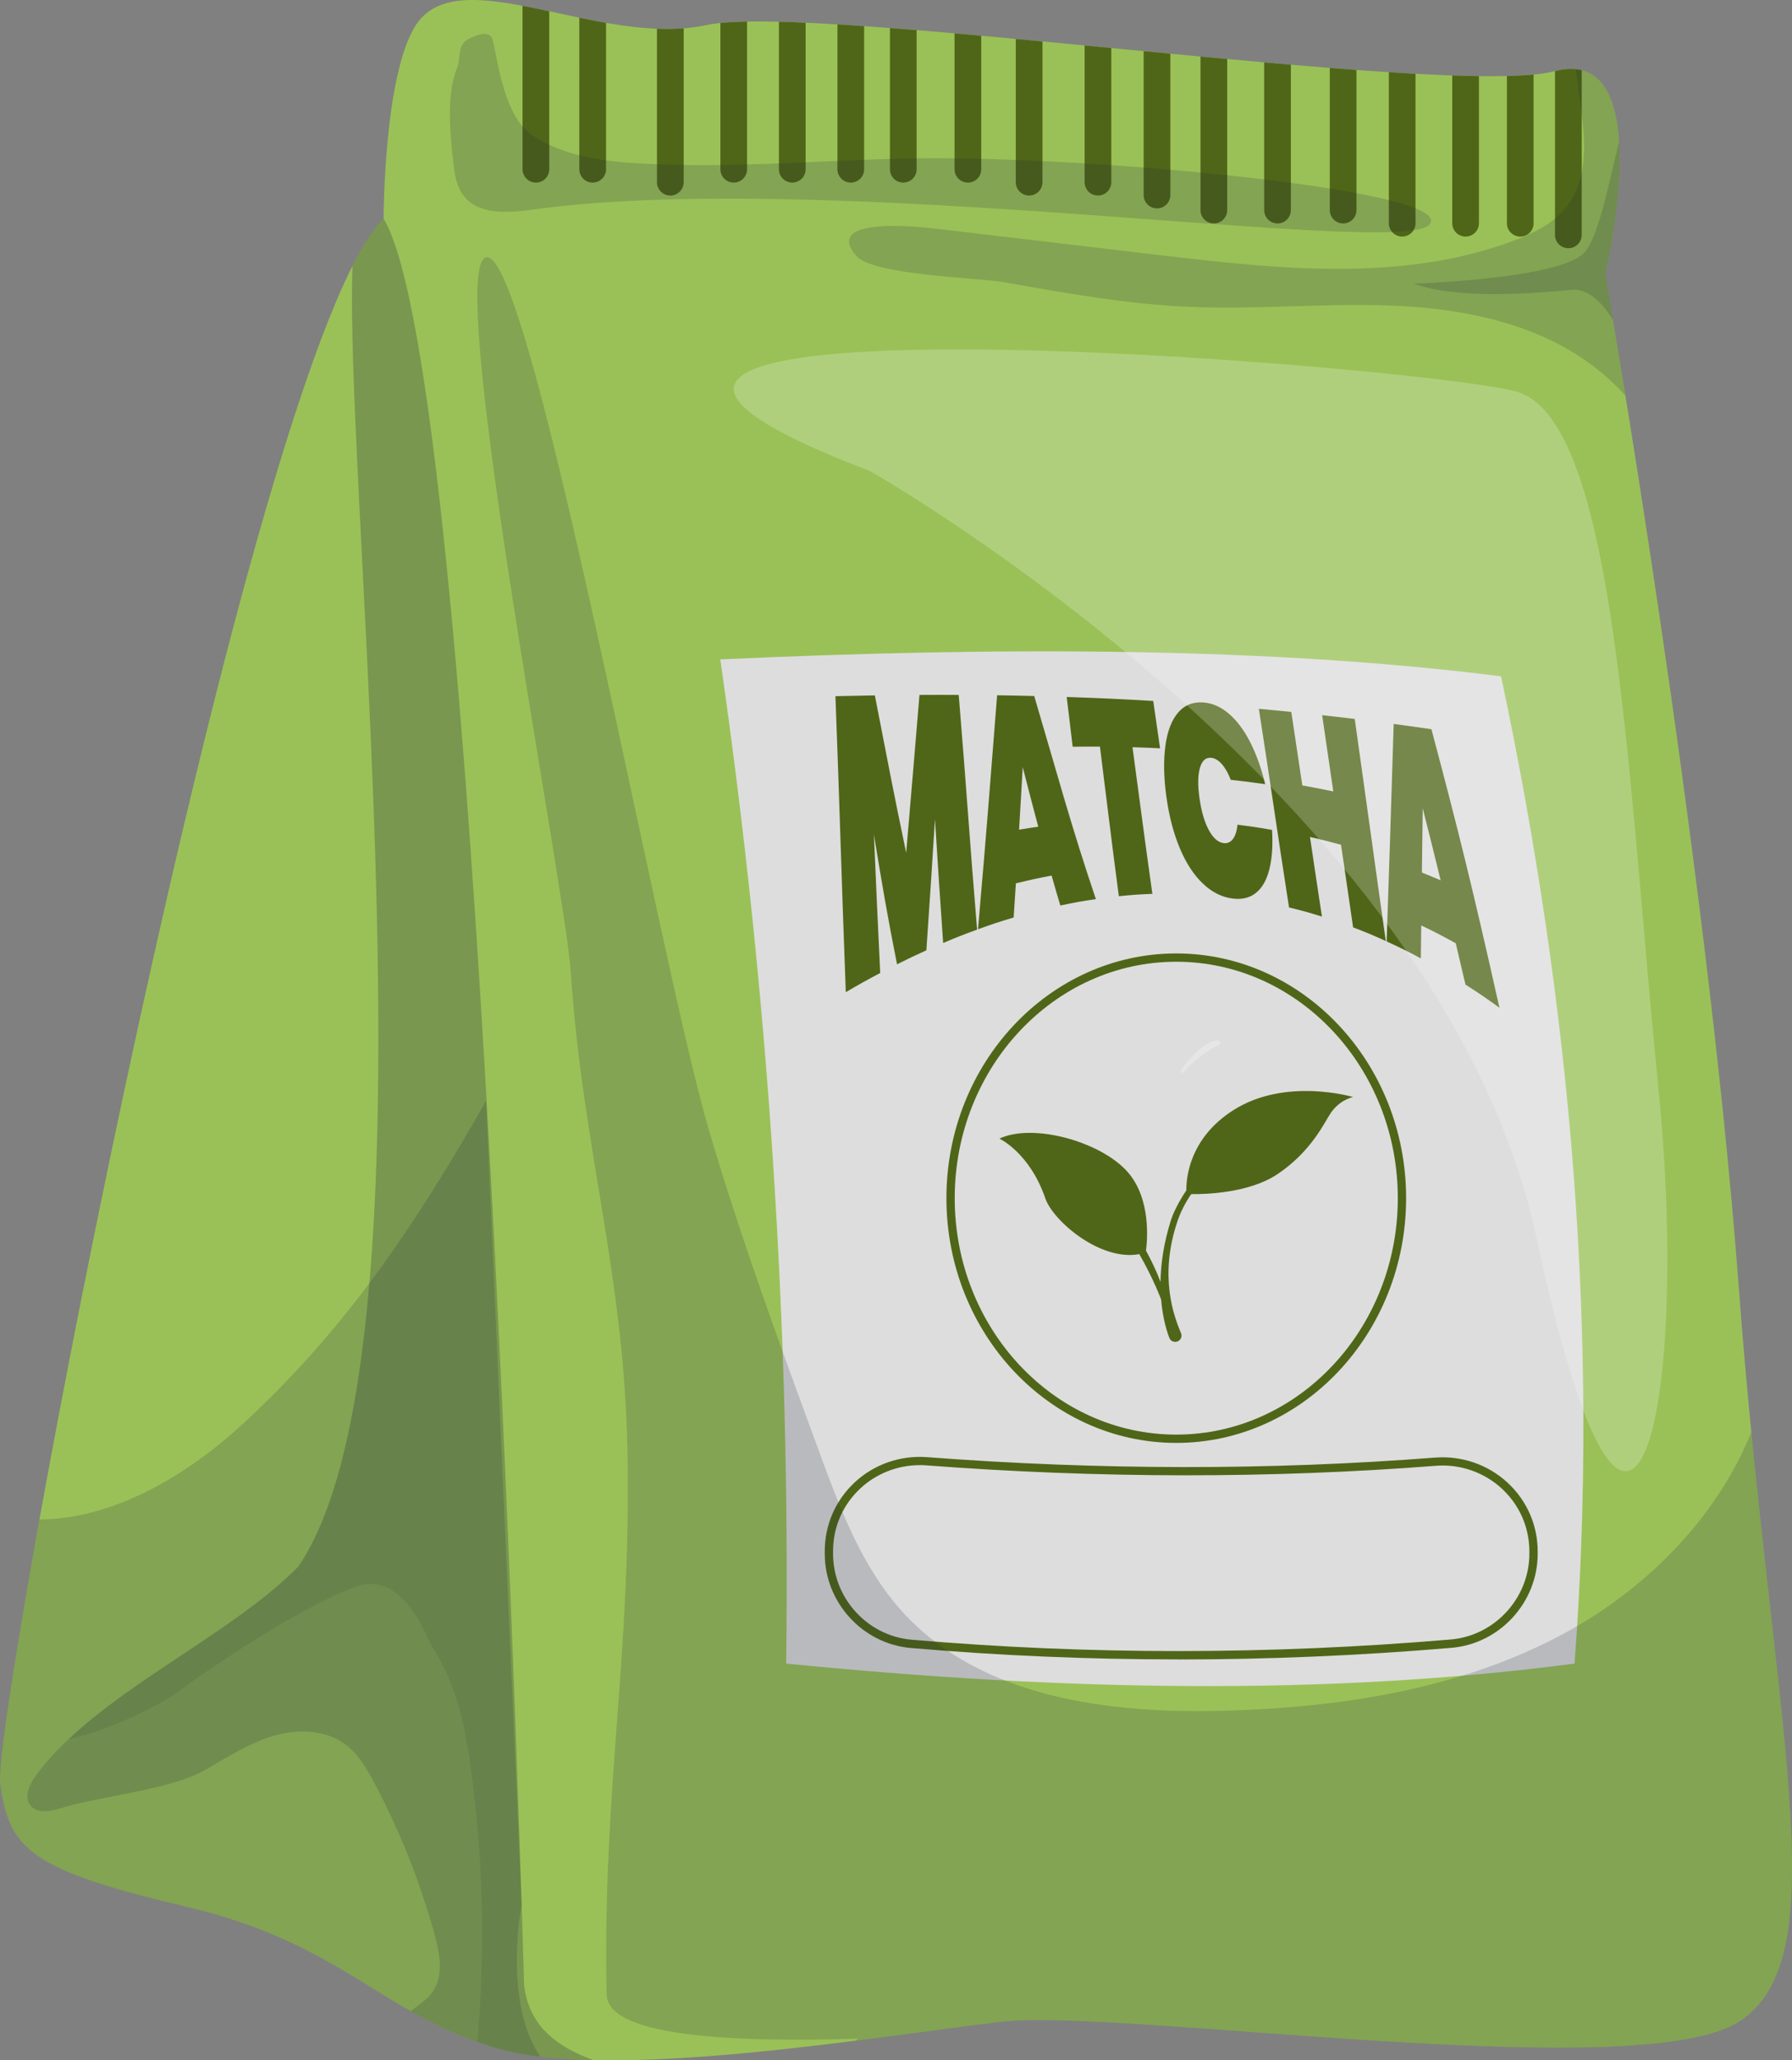 <?xml version="1.0" encoding="UTF-8"?>
<svg id="a" data-name="Layer 1" xmlns="http://www.w3.org/2000/svg" xmlns:xlink="http://www.w3.org/1999/xlink" viewBox="0 0 652.54 750">
  <rect x="0" y="0" width="652.54" height="750" fill="#808080" stroke="none"/>
  <defs>
    <clipPath id="b">
      <path d="M139.69,79.63s0-52.4,11.75-70.5c15.73-24.22,67.14,8.39,105.75,0,38.61-8.39,270.25,26.86,308.86,16.79,38.61-10.07,18.46,73.86,18.46,73.86,0,0,36.93,211.5,48.68,369.29,11.75,157.79,36.93,243.4,0,266.9-36.93,23.5-224.93-5.04-268.57,0s-142.68,22.18-184.64,9.41c-41.96-12.77-55.39-37.95-112.47-51.38C10.44,680.56,3.44,672.97.09,649.47-3.27,625.97,91.01,126.63,139.69,79.63Z" fill="#9ac157"/>
    </clipPath>
    <clipPath id="c">
      <path d="M190.85,722.69s-16.05-585.24-51.16-643.07c-37.73-62.14,35.17,392.89-30.96,490.57-25.72,26.29-73.83,46.45-95.59,76.1-2.32,3.17-4.49,7.59-2.17,10.76,2.33,3.18,7.21,2.42,10.97,1.23,14.12-4.49,39.74-6.59,52.62-13.92,8.05-4.58,15.92-9.74,24.79-12.4,8.87-2.66,19.2-2.44,26.58,3.15,4.57,3.46,7.55,8.59,10.25,13.65,9.38,17.61,16.8,36.26,22.1,55.5,1.95,7.09,3.41,15.38-1.02,21.25-3.62,4.79-10.58,6.97-12.51,12.65-2.97,8.72,7.88,15.38,16.65,18.23,24.29,7.9,49.6,15.89,74.91,12.48,6.06-.82,13.52-4.19,12.94-10.27-23.42-6.31-55.21-8.59-58.39-35.89Z" fill="#23253a" opacity=".19"/>
    </clipPath>
  </defs>
  <g>
    <path d="M139.69,79.63s0-52.4,11.75-70.5c15.73-24.22,67.14,8.39,105.75,0,38.61-8.39,270.25,26.86,308.86,16.79,38.61-10.07,18.46,73.86,18.46,73.86,0,0,36.93,211.5,48.68,369.29,11.75,157.79,36.93,243.4,0,266.9-36.93,23.5-224.93-5.04-268.57,0s-142.68,22.18-184.64,9.41c-41.96-12.77-55.39-37.95-112.47-51.38C10.44,680.56,3.44,672.97.09,649.47-3.27,625.97,91.01,126.63,139.69,79.63Z" fill="#9ac157"/>
    <g clip-path="url(#b)">
      <path d="M262.28,240.04c17.6,121.85,25.6,243.7,24,365.55,100.72,10.01,197.32,11.81,287.08,0,8.91-117.9-.9-237.79-26.77-359.39-82.8-10.49-179.82-10.96-284.31-6.16Z" fill="#ddd"/>
      <path d="M410.55,426.56c8.75,9.84,7.21,25.34,6.75,28.71,1.92,3.5,3.71,7.26,5.29,11.35.1-6.37,1.1-13.95,3.82-22.53.43-1.35,2.09-5.59,5.59-10.78-.06-4.37,1.02-18.89,17.05-29.14,19.06-12.18,43.7-4.81,43.7-4.81,0,0-4.68.82-8.08,5.67-2.26,3.22-6.83,13.86-19.37,22.32-10.41,7.02-26.38,7.41-31.53,7.34-2.1,3.06-3.84,6.38-5.04,9.96-6.76,20.12-1.22,34.58,1.33,40.67.63,1.5-.49,3.16-2.12,3.16-.95,0-1.8-.58-2.14-1.47-.87-2.26-2.41-7.05-2.98-13.91,0,0,0,0,0,0,0,0-2.62-7.27-7.95-16.56-14.26,2.66-31.43-12.14-34.22-20.29-5.73-16.69-16.72-21.76-16.72-21.76,12.14-5.74,36.78.99,46.64,12.08Z" fill="#4f6618"/>
      <path d="M428.33,525.26c-46.15,0-83.7-39.97-83.7-89.09s37.55-89.09,83.7-89.09,83.69,39.97,83.69,89.09-37.55,89.09-83.69,89.09ZM428.33,350.1c-44.48,0-80.68,38.61-80.68,86.07s36.19,86.07,80.68,86.07,80.67-38.61,80.67-86.07-36.19-86.07-80.67-86.07Z" fill="#4f6618"/>
      <path d="M428.93,604.07c-32.73,0-65.21-1.38-97.25-4.15-17.58-1.52-31.35-16.58-31.35-34.28v-.94c0-9.65,3.9-18.58,10.97-25.14,7.04-6.53,16.58-9.84,26.2-9.12,62.81,4.77,125.1,4.82,185.13.16,9.67-.73,19.25,2.57,26.32,9.12,7.09,6.56,10.99,15.49,10.99,25.15v.7c0,17.74-13.8,32.8-31.42,34.29-33.27,2.82-66.55,4.23-99.58,4.23ZM334.88,533.36c-7.95,0-15.68,3-21.53,8.41-6.45,5.98-10,14.12-10,22.92v.94c0,16.15,12.55,29.89,28.58,31.27,64.21,5.54,130.26,5.52,196.33-.08l.13,1.51-.13-1.51c16.07-1.36,28.65-15.1,28.65-31.28v-.7c0-8.8-3.56-16.95-10.02-22.93-6.46-5.97-15.21-9.02-24.03-8.32-60.18,4.67-122.62,4.62-185.59-.16-.8-.06-1.59-.09-2.39-.09Z" fill="#4f6618"/>
      <g>
        <path d="M349.11,252.97c2.73,32.83,3.96,52.63,6.69,85.44-4.94,1.8-7.41,2.77-12.36,4.86-1.22-17.29-1.81-26.65-2.98-45.02-1.19,18.89-1.83,28.79-3.13,47.69-4.27,1.93-6.4,2.94-10.68,5.09-3.48-17.52-5.15-27.32-8.42-47.19.9,20.54,1.34,31.01,2.29,50.35-5,2.65-7.51,4.05-12.53,6.99-1.58-41.4-2.19-66.32-3.77-107.75,5.74-.14,8.61-.2,14.35-.29,4.48,22.92,6.73,35.04,11.41,57.31,2.08-24.28,3.07-36.36,4.84-57.48,5.72-.03,8.58-.03,14.3,0Z" fill="#4f6618"/>
        <path d="M382.93,318.74c-5.2.98-7.8,1.55-13.01,2.83-.32,5-.48,7.49-.8,12.42-5.19,1.55-7.79,2.41-12.99,4.29,3.05-34.85,4.54-54.32,6.96-85.18,5.4.08,8.11.13,13.51.27,8.77,29.61,13.18,46.42,22.45,73.93-5.17.76-7.75,1.23-12.94,2.33-1.28-4.27-1.92-6.45-3.18-10.9ZM378.07,300.95c-2.28-8.56-3.41-12.95-5.65-21.69-.51,8.94-.78,13.55-1.33,22.76,2.79-.46,4.19-.68,6.97-1.07Z" fill="#4f6618"/>
        <path d="M419.94,255.18c1,6.76,1.5,10.24,2.49,17.23-4.01-.2-6.02-.28-10.04-.4,2.9,21.35,4.31,32.8,7.24,53.38-4.87.19-7.32.36-12.21.86-2.79-20.93-4.13-32.67-6.89-54.46-3.97-.02-5.96-.02-9.93.04-.87-7.38-1.3-11.03-2.18-18.11,12.59.43,18.89.71,31.51,1.45Z" fill="#4f6618"/>
        <path d="M424.35,271.53c.73-5.33,2.27-9.35,4.63-12.11,2.35-2.75,5.41-3.98,9.19-3.71,3.25.24,6.34,1.57,9.25,4.05,2.92,2.48,5.51,5.91,7.78,10.33,2.26,4.41,4.1,9.55,5.5,15.38-5.01-.72-7.52-1.04-12.53-1.59-.92-2.41-2.01-4.32-3.25-5.73-1.25-1.4-2.54-2.17-3.9-2.29-2-.18-3.36,1.09-4.11,3.79-.75,2.7-.78,6.43-.09,11.17.69,4.74,1.82,8.55,3.41,11.45,1.58,2.89,3.38,4.43,5.4,4.65,1.37.15,2.49-.36,3.36-1.53.87-1.17,1.41-2.89,1.63-5.17,5.04.63,7.56,1.01,12.59,1.89.33,5.65,0,10.44-.99,14.37s-2.62,6.76-4.89,8.57c-2.27,1.82-5.08,2.46-8.41,2.05-3.89-.48-7.49-2.22-10.8-5.35-3.32-3.13-6.13-7.36-8.44-12.83-2.31-5.47-3.96-11.75-4.94-18.79-.98-7.04-1.1-13.27-.36-18.6Z" fill="#4f6618"/>
        <path d="M493.32,261.73c4.53,32.03,6.77,48.81,11.3,80.83-4.75-2.16-7.13-3.15-11.9-4.97-1.76-11.89-2.64-17.95-4.39-30.06-4.52-1.24-6.78-1.81-11.31-2.85,1.74,11.69,2.6,17.54,4.35,28.98-4.79-1.49-7.18-2.16-11.98-3.32-4.42-28.36-6.57-43.94-10.99-72.31,4.72.43,7.08.65,11.81,1.13,1.61,10.56,2.42,15.96,4.02,26.76,4.51.81,6.77,1.24,11.28,2.19-1.62-11.18-2.43-16.77-4.06-27.76,4.74.52,7.11.8,11.86,1.37Z" fill="#4f6618"/>
        <path d="M530.1,343.38c-5.02-2.77-7.53-4.07-12.56-6.49-.07,4.85-.1,7.25-.16,11.99-4.97-2.65-7.45-3.89-12.44-6.16,1.01-29.54,1.52-45.69,2.56-79.18,5.49.73,8.23,1.12,13.74,1.92,10,37.57,14.97,57.75,24.77,101.38-4.94-3.56-7.41-5.25-12.37-8.42-1.41-6.07-2.12-9.07-3.54-15.03ZM524.6,320.46c-2.61-10.67-3.91-15.92-6.53-26.24-.12,9.52-.18,14.21-.3,23.42,2.73,1.09,4.1,1.65,6.83,2.81Z" fill="#4f6618"/>
      </g>
      <path d="M316.64,171.39s208.27,117.62,242.97,279.59c34.71,161.97,55.92,61.7,44.35-53.99-11.57-115.69-15.43-244.88-52.06-254.52-36.64-9.64-418.42-40.69-235.26,28.92Z" fill="#fff" opacity=".22"/>
      <path d="M195.14,66.46h0c-2.68,0-4.86-2.17-4.86-4.86V-14.79c0-2.68,2.17-4.86,4.86-4.86h0c2.68,0,4.86,2.17,4.86,4.86V61.61c0,2.68-2.17,4.86-4.86,4.86ZM220.68,61.61V-14.79c0-2.68-2.17-4.86-4.86-4.86h0c-2.68,0-4.86,2.17-4.86,4.86V61.61c0,2.68,2.17,4.86,4.86,4.86h0c2.68,0,4.86-2.17,4.86-4.86ZM575.96,85.5V9.1c0-2.68-2.17-4.86-4.86-4.86h0c-2.68,0-4.86,2.17-4.86,4.86v76.4c0,2.68,2.17,4.86,4.86,4.86h0c2.68,0,4.86-2.17,4.86-4.86ZM558.44,81.25V4.86C558.44,2.17,556.27,0,553.59,0h0c-2.68,0-4.86,2.17-4.86,4.86v76.4c0,2.68,2.17,4.86,4.86,4.86h0c2.68,0,4.86-2.17,4.86-4.86ZM538.54,81.25V4.86C538.54,2.17,536.36,0,533.68,0h0c-2.68,0-4.86,2.17-4.86,4.86v76.4c0,2.68,2.17,4.86,4.86,4.86h0c2.68,0,4.86-2.17,4.86-4.86ZM515.44,81.25V4.86C515.44,2.17,513.27,0,510.59,0h0c-2.68,0-4.86,2.17-4.86,4.86v76.4c0,2.68,2.17,4.86,4.86,4.86h0c2.68,0,4.86-2.17,4.86-4.86ZM493.95,76.47V.08c0-2.68-2.17-4.86-4.86-4.86h0c-2.68,0-4.86,2.17-4.86,4.86v76.4c0,2.68,2.17,4.86,4.86,4.86h0c2.68,0,4.86-2.17,4.86-4.86ZM470.06,76.47V.08c0-2.68-2.17-4.86-4.86-4.86h0c-2.68,0-4.86,2.17-4.86,4.86v76.4c0,2.68,2.17,4.86,4.86,4.86h0c2.68,0,4.86-2.17,4.86-4.86ZM446.87,76.47V.08c0-2.68-2.17-4.86-4.86-4.86h0c-2.68,0-4.86,2.17-4.86,4.86v76.4c0,2.68,2.17,4.86,4.86,4.86h0c2.68,0,4.86-2.17,4.86-4.86ZM426.17,70.99V-5.4c0-2.68-2.17-4.86-4.86-4.86h0c-2.68,0-4.86,2.17-4.86,4.86v76.4c0,2.68,2.17,4.86,4.86,4.86h0c2.68,0,4.86-2.17,4.86-4.86ZM404.67,66.31V-10.08c0-2.68-2.17-4.86-4.86-4.86h0c-2.68,0-4.86,2.17-4.86,4.86v76.4c0,2.68,2.17,4.86,4.86,4.86h0c2.68,0,4.86-2.17,4.86-4.86ZM379.61,66.31V-10.08c0-2.68-2.17-4.86-4.86-4.86h0c-2.68,0-4.86,2.17-4.86,4.86v76.4c0,2.68,2.17,4.86,4.86,4.86h0c2.68,0,4.86-2.17,4.86-4.86ZM357.31,61.61V-14.79c0-2.68-2.17-4.86-4.86-4.86h0c-2.68,0-4.86,2.17-4.86,4.86V61.61c0,2.68,2.17,4.86,4.86,4.86h0c2.68,0,4.86-2.17,4.86-4.86ZM333.78,61.61V-14.79c0-2.68-2.17-4.86-4.86-4.86h0c-2.68,0-4.86,2.17-4.86,4.86V61.61c0,2.68,2.17,4.86,4.86,4.86h0c2.68,0,4.86-2.17,4.86-4.86ZM314.67,61.61V-14.79c0-2.68-2.17-4.86-4.86-4.86h0c-2.68,0-4.86,2.17-4.86,4.86V61.61c0,2.68,2.17,4.86,4.86,4.86h0c2.68,0,4.86-2.17,4.86-4.86ZM293.36,61.61V-14.79c0-2.68-2.17-4.86-4.86-4.86h0c-2.68,0-4.86,2.17-4.86,4.86V61.61c0,2.68,2.17,4.86,4.86,4.86h0c2.68,0,4.86-2.17,4.86-4.86ZM272.04,61.61V-14.79c0-2.68-2.17-4.86-4.86-4.86h0c-2.68,0-4.86,2.17-4.86,4.86V61.61c0,2.68,2.17,4.86,4.86,4.86h0c2.68,0,4.86-2.17,4.86-4.86ZM248.95,66.31V-10.08c0-2.68-2.17-4.86-4.86-4.86h0c-2.68,0-4.86,2.17-4.86,4.86v76.4c0,2.68,2.17,4.86,4.86,4.86h0c2.68,0,4.86-2.17,4.86-4.86Z" fill="#4f6618"/>
      <g>
        <path d="M190.85,722.69s-16.05-585.24-51.16-643.07c-37.73-62.14,35.17,392.89-30.96,490.57-25.72,26.29-73.83,46.45-95.59,76.1-2.32,3.17-4.49,7.59-2.17,10.76,2.33,3.18,7.21,2.42,10.97,1.23,14.12-4.49,39.74-6.59,52.62-13.92,8.05-4.58,15.92-9.74,24.79-12.4,8.87-2.66,19.2-2.44,26.58,3.15,4.57,3.46,7.55,8.59,10.25,13.65,9.38,17.61,16.8,36.26,22.1,55.5,1.95,7.09,3.41,15.38-1.02,21.25-3.62,4.79-10.58,6.97-12.51,12.65-2.97,8.72,7.88,15.38,16.65,18.23,24.29,7.9,49.6,15.89,74.91,12.48,6.06-.82,13.52-4.19,12.94-10.27-23.42-6.31-55.21-8.59-58.39-35.89Z" fill="#23253a" opacity=".19"/>
        <g clip-path="url(#c)">
          <path d="M106.46,267.38c9.33,63,15.63,127.1,7.87,190.31-7.76,63.21-61.5,127.04-104.35,174.16,8.45,8.13,44.61-8.61,54.1-15.5,20.12-14.63,48.18-32.55,65.55-38.75,17.37-6.2,25.86,19.05,27.99,22.28,8.77,13.29,11.93,29.44,14.05,45.22,5.64,42.02,5.19,84.86-1.34,126.75-.59,3.79-1.15,8,.98,11.19,1.78,2.66,4.98,3.92,8,5,28.95,10.28,59,17.47,89.46,21.4-1.05-25.6-17.37-47.57-30.42-69.63-52.82-89.27-57.3-198.4-54.15-302.08,3.16-103.68,12.23-209.87-17.9-309.12-6.27-20.65-15.1-42-32.75-54.41-17.65-12.41-46.3-11.14-56.93,7.64-3.79,6.69-4.85,14.57-5.28,22.25-3.3,57.99,26.74,106.67,35.12,163.31Z" fill="#23253a" opacity=".1"/>
        </g>
      </g>
      <path d="M-7.18,549.41c32.83,11.96,69.06-6.78,94.84-30.37,38.29-35.04,63.65-73.15,89.33-118.26l12.97,292.58s-17.74,89.34,59.28,65.22l-58.51,43.95-123.72-28.28L-7.18,709.96l-26.16-120.8,26.16-39.76Z" fill="#23253a" opacity=".19"/>
      <path d="M365.86,102.78c22.18,3.95,44.44,7.92,66.95,8.91,25.7,1.13,51.47-1.62,77.16-.29,25.69,1.33,52.18,7.26,72.19,23.43,20.78,16.8,32.02,42.39,42.51,66.96-23.11-43.46-33.75-93.46-30.34-142.57.42-5.99,1.03-12.11-.47-17.92-2.7-10.5-11.7-18.08-20.69-24.15.84,20.33,9.67,43.62-3.55,59.08-4.73,5.54-11.57,8.81-18.39,11.37-40.61,15.24-85.64,10.38-128.72,5.29-27.29-3.22-54.59-6.44-81.88-9.66-6.3-.74-41.11-4.44-28.85,9.88,6.12,7.14,44.25,7.91,54.08,9.66Z" fill="#23253a" opacity=".19"/>
      <path d="M165.14,59.88c.46,3.98,1.2,8.12,3.63,11.31,5.48,7.19,16.33,6.34,25.29,5.1,108.05-14.95,316.38,17.87,326.52,5.39,10.14-12.48-125.44-25.24-189.24-24-32.57.63-65.15,3.68-97.68,1.87-13.83-.77-28.19-2.62-39.76-10.24-11.57-7.61-13.09-32.29-14.84-35.58-1.76-3.28-8.24.32-9.14.88-3.29,2.05-2.16,7.09-3.44,10.07-4.12,9.54-2.48,25.17-1.33,35.19Z" fill="#23253a" opacity=".19"/>
      <path d="M207.82,353.6c4.38,65.26,19.51,109.85,20.68,175.26,1.34,74.42-8.99,121.41-7.65,195.84.09,5.2-1.16,20.34,91.26,17.44,4.55-.14-70.62,31.85-66.72,34.19,28.81,17.3,64.37,18.95,97.82,15.73,33.45-3.22,66.59-10.84,100.19-10.28,64.53,1.07,129.03,32.12,191.58,16.25,8.49-2.15,17.1-5.37,23.1-11.74,8.15-8.64,9.99-21.31,11.14-33.13,8.37-86.33,0-174.24-24.5-257.44-6.25,42.3-37.13,78.2-74.68,98.63-37.55,20.44-81.12,27.17-123.86,28.4-42.32,1.22-89.13-4.68-117.58-36.03-14.73-16.23-22.63-37.37-30.19-57.94-14.24-38.75-28.5-77.53-40.19-117.13-18.14-61.4-63.96-316.29-80.68-317.99s28.19,228.73,30.29,259.94Z" fill="#23253a" opacity=".19"/>
      <path d="M514.92,103.26s54.87-1.69,62.52-11.86c7.65-10.18,12.17-49.53,16.43-50.09s20.9,28.67,20.9,28.67l-24.29,28.79s5.4,32.83,4.05,31.93-9-26.54-22.49-25.19-41.88,3.45-57.12-2.25Z" fill="#23253a" opacity=".19"/>
    </g>
  </g>
  <path d="M430.34,389.15c-.33.46-.55,1.27-.02,1.45.35.12.68-.19.93-.47,2.2-2.5,4.69-4.75,7.41-6.67,1.36-.96,2.78-1.88,4.26-2.65.26-.13.55-.25.86-.36.95-.35.64-1.78-.37-1.69-1.42.12-2.97.69-3.79,1.18-3.63,2.19-6.83,5.78-9.27,9.2Z" fill="#fff" opacity=".26"/>
</svg>